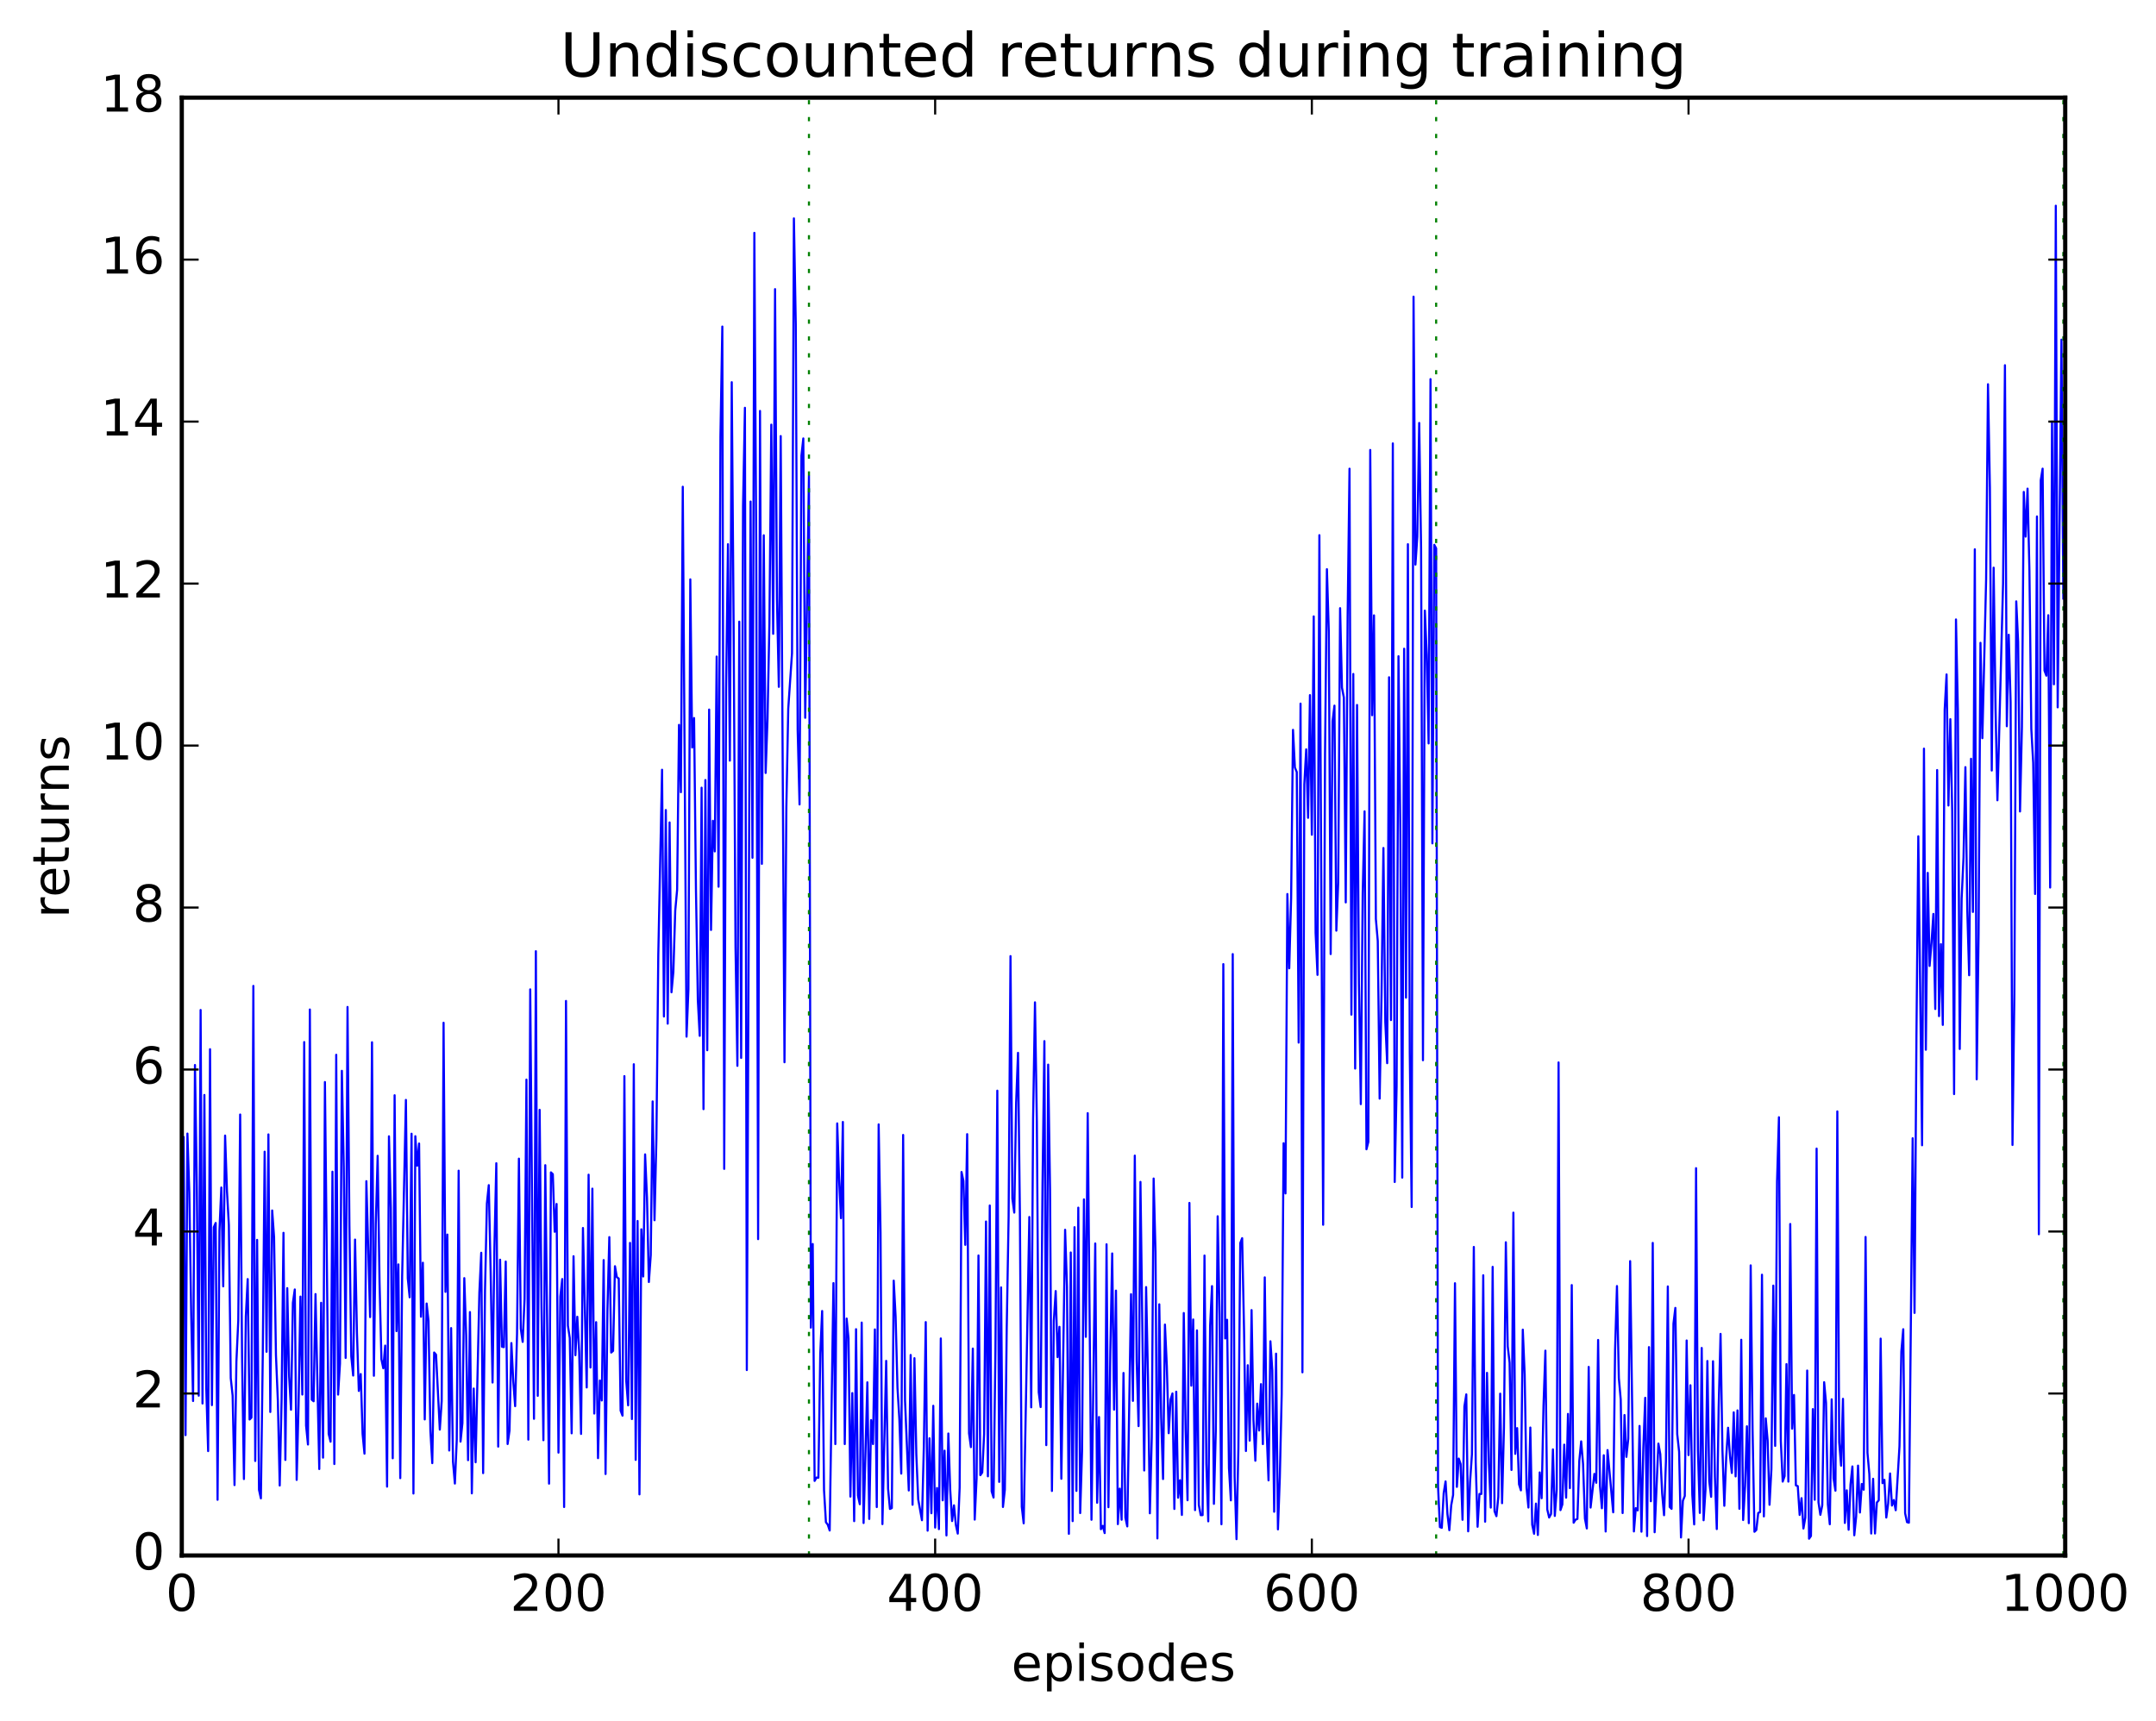 <?xml version="1.0" encoding="utf-8" standalone="no"?>
<!DOCTYPE svg PUBLIC "-//W3C//DTD SVG 1.1//EN"
  "http://www.w3.org/Graphics/SVG/1.1/DTD/svg11.dtd">
<!-- Created with matplotlib (http://matplotlib.org/) -->
<svg height="408pt" version="1.1" viewBox="0 0 511 408" width="511pt" xmlns="http://www.w3.org/2000/svg" xmlns:xlink="http://www.w3.org/1999/xlink">
 <defs>
  <style type="text/css">
*{stroke-linecap:butt;stroke-linejoin:round;stroke-miterlimit:100000;}
  </style>
 </defs>
 <g id="figure_1">
  <g id="patch_1">
   <path d="M 0 408.169 
L 511.954 408.169 
L 511.954 0 
L 0 0 
z
" style="fill:#ffffff;"/>
  </g>
  <g id="axes_1">
   <g id="patch_2">
    <path d="M 43.084 368.742 
L 489.484 368.742 
L 489.484 23.142 
L 43.084 23.142 
z
" style="fill:#ffffff;"/>
   </g>
   <g id="line2d_1">
    <path clip-path="url(#pe143e2275a)" d="M 43.53 269.595 
L 43.977 340.211 
L 44.423 268.726 
L 44.869 282.687 
L 45.316 311.584 
L 45.762 332.122 
L 46.209 252.47 
L 46.655 281.524 
L 47.101 330.861 
L 47.548 239.427 
L 47.994 332.71 
L 48.441 259.572 
L 48.887 329.04 
L 49.333 343.997 
L 49.78 248.726 
L 50.226 333.103 
L 50.673 290.922 
L 51.119 289.92 
L 51.565 355.541 
L 52.012 291.725 
L 52.458 281.514 
L 52.905 304.945 
L 53.351 269.2 
L 53.797 282.356 
L 54.244 290.456 
L 54.69 326.693 
L 55.137 330.846 
L 55.583 352.054 
L 56.029 322.803 
L 56.476 313.026 
L 56.922 264.21 
L 57.369 321.45 
L 57.815 350.621 
L 58.261 312.087 
L 58.708 303.22 
L 59.154 336.509 
L 59.601 336.062 
L 60.047 233.722 
L 60.493 346.338 
L 60.94 293.929 
L 61.386 353.17 
L 61.833 355.201 
L 62.279 321.3 
L 62.725 273.021 
L 63.172 320.45 
L 63.618 268.925 
L 64.065 334.725 
L 64.511 286.96 
L 64.957 293.261 
L 65.404 321.23 
L 65.85 331.934 
L 66.297 352.157 
L 66.743 331.79 
L 67.189 292.258 
L 67.636 346.092 
L 68.082 305.368 
L 68.529 326.311 
L 68.975 334.189 
L 69.421 308.835 
L 69.868 305.681 
L 70.314 350.827 
L 70.761 333.119 
L 71.207 307.372 
L 71.653 330.591 
L 72.1 247.035 
L 72.546 337.954 
L 72.993 342.437 
L 73.439 239.314 
L 73.885 331.803 
L 74.332 332.186 
L 74.778 306.774 
L 75.671 348.249 
L 76.117 308.839 
L 76.564 345.551 
L 77.01 256.51 
L 77.903 339.937 
L 78.349 341.769 
L 78.796 277.764 
L 79.242 347.063 
L 79.689 250.052 
L 80.135 330.604 
L 80.581 323.199 
L 81.028 253.849 
L 81.474 276.619 
L 81.921 321.906 
L 82.367 238.712 
L 82.813 290.467 
L 83.26 321.541 
L 83.706 326.089 
L 84.153 293.856 
L 84.599 315.929 
L 85.045 329.737 
L 85.492 325.732 
L 85.938 339.909 
L 86.385 344.604 
L 86.831 280.009 
L 87.724 312.23 
L 88.17 247.081 
L 88.617 326.139 
L 89.063 290.128 
L 89.509 273.997 
L 89.956 303.933 
L 90.402 322.221 
L 90.849 324.362 
L 91.295 318.984 
L 91.741 352.421 
L 92.188 269.371 
L 92.634 286.39 
L 93.081 345.702 
L 93.527 259.641 
L 93.973 315.562 
L 94.42 299.742 
L 94.866 350.408 
L 95.313 302.565 
L 96.205 260.744 
L 96.652 303.055 
L 97.098 307.543 
L 97.545 268.764 
L 97.991 354.057 
L 98.437 269.352 
L 98.884 276.358 
L 99.33 271.086 
L 99.777 312.145 
L 100.223 299.341 
L 100.669 336.487 
L 101.116 309.014 
L 101.562 313.15 
L 102.009 339.209 
L 102.455 346.855 
L 102.901 320.625 
L 103.348 321.143 
L 104.241 338.902 
L 104.687 332.121 
L 105.133 242.453 
L 105.58 306.25 
L 106.026 292.669 
L 106.473 343.859 
L 106.919 314.838 
L 107.365 346.514 
L 107.812 351.693 
L 108.258 341.307 
L 108.705 277.525 
L 109.151 341.748 
L 109.597 337.371 
L 110.044 302.996 
L 110.49 316.599 
L 110.937 346.148 
L 111.383 311.037 
L 111.829 354.017 
L 112.276 329.169 
L 112.722 346.649 
L 113.615 306.439 
L 114.061 296.983 
L 114.508 349.218 
L 114.954 305.877 
L 115.401 285.304 
L 115.847 280.95 
L 116.293 301.662 
L 116.74 327.742 
L 117.186 295.611 
L 117.633 275.756 
L 118.079 342.934 
L 118.525 298.622 
L 118.972 319.251 
L 119.418 319.358 
L 119.865 299.059 
L 120.311 342.322 
L 120.757 339.138 
L 121.204 318.389 
L 121.65 327.436 
L 122.097 333.347 
L 122.543 316.217 
L 122.989 274.673 
L 123.436 314.995 
L 123.882 318.111 
L 124.329 307.919 
L 124.775 255.933 
L 125.221 341.28 
L 125.668 234.545 
L 126.561 336.343 
L 127.007 225.494 
L 127.453 330.896 
L 127.9 263.097 
L 128.346 309.856 
L 128.793 341.415 
L 129.239 276.223 
L 130.132 351.714 
L 130.578 277.925 
L 131.025 278.345 
L 131.471 292.005 
L 131.917 285.411 
L 132.364 344.357 
L 132.81 307.368 
L 133.257 303.213 
L 133.703 357.254 
L 134.149 237.287 
L 134.596 314.245 
L 135.042 317.191 
L 135.489 339.783 
L 135.935 297.802 
L 136.381 321.27 
L 136.828 312.15 
L 137.274 320.555 
L 137.721 339.925 
L 138.167 291.109 
L 139.06 328.911 
L 139.506 278.474 
L 139.953 324.185 
L 140.399 281.781 
L 140.845 335.096 
L 141.292 313.434 
L 141.738 345.668 
L 142.185 327.263 
L 142.631 331.997 
L 143.077 298.717 
L 143.524 349.431 
L 143.97 310.394 
L 144.417 293.273 
L 144.863 320.636 
L 145.309 320.237 
L 145.756 300.17 
L 146.202 302.774 
L 146.649 303.096 
L 147.095 334.407 
L 147.541 335.59 
L 147.988 255.105 
L 148.434 327.43 
L 148.881 333.153 
L 149.327 294.641 
L 149.773 336.403 
L 150.22 252.292 
L 150.666 346.08 
L 151.113 289.449 
L 151.559 354.259 
L 152.005 291.417 
L 152.452 302.604 
L 152.898 273.658 
L 153.345 283.909 
L 153.791 303.914 
L 154.237 297.53 
L 154.684 261.106 
L 155.13 289.27 
L 155.577 269.873 
L 156.023 226.383 
L 156.916 182.477 
L 157.362 240.968 
L 157.809 192.026 
L 158.255 242.668 
L 158.701 194.966 
L 159.148 235.234 
L 159.594 230.409 
L 160.041 215.868 
L 160.487 210.949 
L 160.933 171.842 
L 161.38 187.803 
L 161.826 115.39 
L 162.719 245.749 
L 163.165 234.505 
L 163.612 137.346 
L 164.058 177.205 
L 164.505 170.219 
L 164.951 210.927 
L 165.397 237.125 
L 165.844 245.554 
L 166.29 186.732 
L 166.737 262.935 
L 167.183 184.914 
L 167.629 248.97 
L 168.076 168.209 
L 168.522 220.453 
L 168.969 194.577 
L 169.415 201.838 
L 169.861 155.643 
L 170.308 210.205 
L 170.754 103.46 
L 171.201 77.412 
L 171.647 277.092 
L 172.093 163.216 
L 172.54 129.009 
L 172.986 180.316 
L 173.433 90.61 
L 173.879 148.228 
L 174.325 224.34 
L 174.772 252.67 
L 175.218 147.37 
L 175.665 250.787 
L 176.111 119.926 
L 176.557 96.673 
L 177.004 324.785 
L 177.897 118.9 
L 178.343 203.341 
L 178.789 55.2 
L 179.236 129.514 
L 179.682 293.749 
L 180.129 97.42 
L 180.575 204.783 
L 181.021 126.897 
L 181.468 183.238 
L 181.914 170.454 
L 182.361 147.787 
L 182.807 100.67 
L 183.253 150.248 
L 183.7 68.542 
L 184.146 141.853 
L 184.593 162.825 
L 185.039 103.378 
L 185.932 251.819 
L 186.378 191.329 
L 186.825 167.999 
L 187.717 154.84 
L 188.164 51.774 
L 188.61 76.896 
L 189.057 173.025 
L 189.503 190.703 
L 189.949 108.02 
L 190.396 103.934 
L 190.842 170.164 
L 191.735 112.795 
L 192.181 314.729 
L 192.628 294.91 
L 193.074 351.068 
L 193.521 350.276 
L 193.967 350.312 
L 194.413 320.93 
L 194.86 310.789 
L 195.306 353.246 
L 195.753 360.851 
L 196.199 361.457 
L 196.645 362.823 
L 197.538 304.176 
L 197.985 342.334 
L 198.431 266.316 
L 198.877 279.65 
L 199.324 288.784 
L 199.77 265.973 
L 200.217 342.333 
L 200.663 312.575 
L 201.109 317.256 
L 201.556 354.784 
L 202.002 330.246 
L 202.449 360.605 
L 202.895 315.099 
L 203.341 354.544 
L 203.788 356.594 
L 204.234 313.531 
L 204.681 361.046 
L 205.573 327.695 
L 206.02 360.082 
L 206.466 336.652 
L 206.913 342.331 
L 207.359 315.155 
L 207.805 357.266 
L 208.252 266.552 
L 208.698 292.156 
L 209.145 361.307 
L 210.037 322.609 
L 210.484 352.915 
L 210.93 357.715 
L 211.377 357.504 
L 211.823 303.591 
L 212.269 312.055 
L 212.716 329 
L 213.162 336.432 
L 213.609 349.333 
L 214.055 269.052 
L 214.501 332 
L 215.394 353.331 
L 215.841 321.214 
L 216.287 356.718 
L 216.733 321.97 
L 217.18 344.751 
L 217.626 355.443 
L 218.519 360.387 
L 218.965 342.871 
L 219.412 313.416 
L 219.858 362.862 
L 220.305 340.963 
L 220.751 358.728 
L 221.197 333.259 
L 221.644 362.127 
L 222.09 352.738 
L 222.537 362.497 
L 222.983 317.296 
L 223.429 355.67 
L 223.876 343.896 
L 224.322 363.991 
L 224.769 339.83 
L 225.215 353.223 
L 225.661 360.582 
L 226.108 356.857 
L 226.554 361.511 
L 227.001 363.56 
L 227.447 352.699 
L 227.893 277.832 
L 228.34 279.951 
L 228.786 295.103 
L 229.233 268.863 
L 229.679 339.802 
L 230.125 343.055 
L 230.572 319.699 
L 231.018 360.239 
L 231.465 350.441 
L 231.911 297.624 
L 232.357 349.7 
L 232.804 349.073 
L 233.25 339.965 
L 233.697 289.573 
L 234.143 349.976 
L 234.589 285.777 
L 235.036 353.546 
L 235.482 355.007 
L 235.929 320.347 
L 236.375 258.556 
L 236.821 351.3 
L 237.268 305.192 
L 237.714 357.244 
L 238.161 353.156 
L 238.607 314.891 
L 239.053 288.554 
L 239.5 226.658 
L 239.946 284.132 
L 240.393 287.459 
L 240.839 261.385 
L 241.285 249.588 
L 241.732 288.135 
L 242.178 357.2 
L 242.625 361.119 
L 243.964 288.502 
L 244.41 333.622 
L 244.857 265.238 
L 245.303 237.618 
L 245.749 266.025 
L 246.196 330.06 
L 246.642 333.555 
L 247.089 280.821 
L 247.535 246.81 
L 247.981 342.583 
L 248.428 252.383 
L 248.874 281.983 
L 249.321 353.446 
L 249.767 313.101 
L 250.213 306.056 
L 250.66 321.715 
L 251.106 314.542 
L 251.553 350.56 
L 252.445 291.531 
L 252.892 305.06 
L 253.338 363.608 
L 253.785 296.915 
L 254.231 360.597 
L 254.677 290.92 
L 255.124 353.432 
L 255.57 286.289 
L 256.017 358.69 
L 256.463 343.964 
L 256.909 284.326 
L 257.356 316.914 
L 257.802 263.888 
L 258.695 360.277 
L 259.588 294.783 
L 260.034 356.239 
L 260.481 335.923 
L 260.927 362.51 
L 261.373 361.724 
L 261.82 363.435 
L 262.266 294.974 
L 262.713 357.299 
L 263.159 320.465 
L 263.605 297.143 
L 264.052 334.167 
L 264.498 305.955 
L 264.945 361.308 
L 265.391 352.896 
L 265.837 360.274 
L 266.284 325.479 
L 266.73 359.749 
L 267.177 361.851 
L 268.069 306.805 
L 268.516 332.094 
L 268.962 273.953 
L 269.409 322.684 
L 269.855 338.072 
L 270.301 280.185 
L 271.194 348.592 
L 271.641 305.117 
L 272.087 326.618 
L 272.533 358.742 
L 272.98 340.704 
L 273.426 279.384 
L 273.873 296.834 
L 274.319 364.699 
L 274.765 309.198 
L 275.212 335.969 
L 275.658 350.62 
L 276.105 314.007 
L 276.551 323.791 
L 276.997 339.749 
L 277.444 331.764 
L 277.89 330.327 
L 278.337 357.714 
L 278.783 329.922 
L 279.229 355.045 
L 279.676 350.904 
L 280.122 359.131 
L 280.569 311.269 
L 281.015 339.01 
L 281.461 355.652 
L 281.908 285.166 
L 282.354 328.488 
L 282.801 312.797 
L 283.247 357.989 
L 283.693 315.383 
L 284.14 356.763 
L 284.586 359.19 
L 285.033 359.173 
L 285.479 297.635 
L 285.925 346.993 
L 286.372 360.646 
L 286.818 314.218 
L 287.265 304.888 
L 287.711 356.501 
L 288.157 339.197 
L 288.604 288.332 
L 289.05 311.542 
L 289.497 361.344 
L 289.943 228.554 
L 290.389 317.291 
L 290.836 312.865 
L 291.282 347.998 
L 291.729 355.676 
L 292.175 226.177 
L 292.621 349.942 
L 293.068 364.873 
L 293.514 343.375 
L 293.961 294.681 
L 294.407 293.524 
L 294.853 315.204 
L 295.3 343.979 
L 295.746 323.643 
L 296.193 341.511 
L 296.639 310.571 
L 297.085 336.628 
L 297.532 346.278 
L 297.978 332.745 
L 298.425 339.12 
L 298.871 328.123 
L 299.317 342.34 
L 299.764 302.814 
L 300.21 339.272 
L 300.657 350.94 
L 301.103 317.967 
L 301.549 324.788 
L 301.996 358.379 
L 302.442 320.9 
L 302.889 362.554 
L 303.335 350.227 
L 303.781 330.522 
L 304.228 271.018 
L 304.674 282.912 
L 305.121 211.94 
L 305.567 229.542 
L 306.013 212.842 
L 306.46 173.021 
L 306.906 181.951 
L 307.353 183.024 
L 307.799 247.16 
L 308.245 166.798 
L 308.692 325.324 
L 309.138 185.94 
L 309.585 177.643 
L 310.031 193.874 
L 310.477 164.787 
L 310.924 197.879 
L 311.37 146.123 
L 311.817 221.131 
L 312.263 231.106 
L 312.709 126.872 
L 313.602 290.345 
L 314.049 178.796 
L 314.495 134.933 
L 314.941 149.72 
L 315.388 226.172 
L 315.834 170.969 
L 316.281 167.278 
L 316.727 220.624 
L 317.173 209.253 
L 317.62 144.172 
L 318.066 163.019 
L 318.513 165.37 
L 318.959 213.925 
L 319.405 146.159 
L 319.852 111.109 
L 320.298 240.528 
L 320.745 159.769 
L 321.191 253.314 
L 321.637 167.122 
L 322.084 233.266 
L 322.53 261.746 
L 322.977 211.77 
L 323.423 192.335 
L 323.869 272.445 
L 324.316 270.696 
L 324.762 106.669 
L 325.209 169.549 
L 325.655 145.88 
L 326.101 217.867 
L 326.548 223.069 
L 326.994 260.441 
L 327.441 235.724 
L 327.887 201.029 
L 328.333 242.233 
L 328.78 252.036 
L 329.226 160.553 
L 329.673 241.82 
L 330.119 105.115 
L 330.565 280.203 
L 331.012 257.58 
L 331.458 155.563 
L 331.905 197.877 
L 332.351 279.164 
L 332.797 153.788 
L 333.244 236.502 
L 333.69 129.011 
L 334.137 249.646 
L 334.583 286.135 
L 335.029 70.324 
L 335.476 133.847 
L 335.922 127.207 
L 336.369 100.265 
L 336.815 129.885 
L 337.261 251.337 
L 337.708 144.75 
L 338.154 155.258 
L 338.601 176.239 
L 339.047 89.875 
L 339.493 199.93 
L 339.94 129.154 
L 340.386 129.996 
L 340.833 352.34 
L 341.279 362.013 
L 341.725 362.178 
L 342.172 353.961 
L 342.618 351.189 
L 343.065 358.946 
L 343.511 362.753 
L 343.957 356.858 
L 344.404 354.397 
L 344.85 304.205 
L 345.297 352.479 
L 345.743 345.772 
L 346.189 347.08 
L 346.636 360.281 
L 347.082 333.416 
L 347.529 330.552 
L 347.975 363.017 
L 348.421 351.318 
L 348.868 344.749 
L 349.314 295.601 
L 349.761 346.656 
L 350.207 361.937 
L 350.653 354.163 
L 351.1 354.161 
L 351.546 302.314 
L 351.993 360.731 
L 352.439 325.453 
L 352.885 346.82 
L 353.332 357.39 
L 353.778 300.325 
L 354.225 358.255 
L 354.671 359.425 
L 355.117 354.895 
L 355.564 330.383 
L 356.01 356.345 
L 356.457 338.407 
L 356.903 294.491 
L 357.349 319.139 
L 357.796 323.041 
L 358.242 348.466 
L 358.689 287.471 
L 359.135 344.652 
L 359.581 338.547 
L 360.028 351.864 
L 360.474 353.305 
L 360.921 315.207 
L 361.367 325.831 
L 361.813 352.733 
L 362.26 357.378 
L 362.706 338.417 
L 363.153 361.452 
L 363.599 363.595 
L 364.045 356.441 
L 364.492 363.881 
L 364.938 349.054 
L 365.385 355.174 
L 365.831 333.26 
L 366.277 320.186 
L 366.724 357.823 
L 367.17 359.745 
L 367.617 358.906 
L 368.063 343.591 
L 368.509 359.369 
L 368.956 353.211 
L 369.402 251.861 
L 369.849 357.989 
L 370.295 356.657 
L 370.741 342.474 
L 371.188 355.04 
L 371.634 335.183 
L 372.081 352.772 
L 372.527 304.641 
L 372.973 360.974 
L 373.42 360.258 
L 373.866 360.077 
L 374.313 346.334 
L 374.759 341.692 
L 375.205 347.042 
L 375.652 359.997 
L 376.098 362.335 
L 376.545 324.04 
L 376.991 357.387 
L 377.884 349.404 
L 378.33 351.511 
L 378.777 317.654 
L 379.223 352.335 
L 379.669 357.552 
L 380.116 344.984 
L 380.562 363.058 
L 381.009 343.755 
L 382.348 358.508 
L 382.794 319.971 
L 383.241 304.874 
L 383.687 326.684 
L 384.133 331.772 
L 384.58 358.686 
L 385.026 335.446 
L 385.473 345.369 
L 385.919 341.089 
L 386.365 298.966 
L 387.258 363.043 
L 387.705 357.516 
L 388.151 358.061 
L 388.597 338.034 
L 389.044 363.105 
L 389.49 343.299 
L 389.937 331.367 
L 390.383 364.144 
L 390.829 319.345 
L 391.276 355.88 
L 391.722 294.646 
L 392.169 363.235 
L 393.061 342.22 
L 393.508 344.686 
L 393.954 354.037 
L 394.401 359.197 
L 394.847 346.449 
L 395.293 304.965 
L 395.74 357.238 
L 396.186 357.69 
L 396.633 313.782 
L 397.079 310.053 
L 397.525 339.978 
L 397.972 344.152 
L 398.418 364.476 
L 398.865 355.775 
L 399.311 354.642 
L 399.757 317.774 
L 400.204 344.945 
L 400.65 328.389 
L 401.097 354.282 
L 401.543 361.374 
L 401.989 276.93 
L 402.436 343.955 
L 402.882 358.651 
L 403.329 319.55 
L 403.775 360.39 
L 404.221 353.193 
L 404.668 322.642 
L 405.114 351.108 
L 405.561 354.839 
L 406.007 322.697 
L 406.453 349.997 
L 406.9 362.481 
L 407.346 333.717 
L 407.793 316.215 
L 408.239 343.747 
L 408.685 356.963 
L 409.132 345.51 
L 409.578 338.464 
L 410.025 345.16 
L 410.471 349.184 
L 410.917 334.811 
L 411.364 349.998 
L 411.81 334.35 
L 412.257 357.675 
L 412.703 317.609 
L 413.149 360.34 
L 413.596 352.391 
L 414.042 338.116 
L 414.489 361.082 
L 414.935 299.971 
L 415.381 338.919 
L 415.828 363.122 
L 416.274 362.704 
L 416.721 358.662 
L 417.167 358.457 
L 417.613 302.189 
L 418.06 359.478 
L 418.506 336.231 
L 418.953 341.515 
L 419.399 356.723 
L 419.845 348.244 
L 420.292 304.769 
L 420.738 342.761 
L 421.185 280.049 
L 421.631 264.855 
L 422.077 341.632 
L 422.524 351.229 
L 422.97 349.931 
L 423.417 323.374 
L 423.863 351.234 
L 424.309 290.163 
L 424.756 338.683 
L 425.202 330.694 
L 425.649 352.124 
L 426.095 352.303 
L 426.541 359.133 
L 426.988 355.157 
L 427.434 362.35 
L 427.881 359.768 
L 428.327 324.901 
L 428.773 364.765 
L 429.22 364.125 
L 429.666 334.043 
L 430.113 355.532 
L 430.559 272.286 
L 431.005 356.143 
L 431.452 359.107 
L 431.898 356.849 
L 432.345 327.667 
L 432.791 332.553 
L 433.237 356.671 
L 433.684 361.344 
L 434.13 331.723 
L 434.577 350.483 
L 435.023 353.382 
L 435.469 263.47 
L 435.916 341.88 
L 436.362 347.458 
L 436.809 331.609 
L 437.255 361.028 
L 437.701 353.296 
L 438.148 362.639 
L 438.594 351.91 
L 439.041 347.637 
L 439.487 363.954 
L 439.933 359.532 
L 440.38 347.44 
L 440.826 358.557 
L 441.273 351.785 
L 441.719 353.153 
L 442.165 293.234 
L 442.612 344.389 
L 443.058 349.451 
L 443.505 363.536 
L 443.951 350.565 
L 444.397 363.531 
L 444.844 356.187 
L 445.29 355.664 
L 445.737 317.335 
L 446.183 351.604 
L 446.629 350.801 
L 447.076 359.751 
L 447.522 356.435 
L 447.969 349.3 
L 448.415 356.912 
L 448.861 355.604 
L 449.308 358.018 
L 450.201 342.857 
L 450.647 320.381 
L 451.093 315.11 
L 451.54 358.735 
L 451.986 360.841 
L 452.433 360.971 
L 453.325 269.835 
L 453.772 311.238 
L 454.218 245.736 
L 454.665 198.258 
L 455.557 271.494 
L 456.004 177.476 
L 456.45 248.856 
L 456.897 206.928 
L 457.343 228.991 
L 457.789 223.518 
L 458.236 216.656 
L 458.682 239.195 
L 459.129 182.547 
L 459.575 240.879 
L 460.021 223.816 
L 460.468 242.964 
L 460.914 168.233 
L 461.361 159.883 
L 461.807 190.954 
L 462.253 170.486 
L 462.7 192.318 
L 463.146 259.366 
L 463.593 146.851 
L 464.039 168.189 
L 464.485 248.673 
L 464.932 213.026 
L 465.378 203.298 
L 465.825 181.858 
L 466.271 215.749 
L 466.717 231.191 
L 467.164 179.877 
L 467.61 216.186 
L 468.057 130.216 
L 468.503 255.869 
L 468.949 221.441 
L 469.396 152.387 
L 469.842 174.987 
L 470.735 137.387 
L 471.181 91.089 
L 471.628 115.614 
L 472.074 182.656 
L 472.521 134.572 
L 472.967 167.8 
L 473.413 189.718 
L 474.753 138.351 
L 475.199 86.581 
L 475.645 172.161 
L 476.092 150.475 
L 476.538 166.432 
L 476.985 271.426 
L 477.431 235.7 
L 477.877 142.56 
L 478.324 152.167 
L 478.77 192.366 
L 479.217 172.362 
L 479.663 116.613 
L 480.109 127.21 
L 480.556 115.834 
L 481.002 135.339 
L 481.449 172.781 
L 481.895 180.86 
L 482.341 211.922 
L 482.788 122.429 
L 483.234 292.591 
L 483.681 113.885 
L 484.127 111.099 
L 484.573 158.969 
L 485.02 160.179 
L 485.466 145.846 
L 485.913 210.401 
L 486.359 99.945 
L 486.805 162.219 
L 487.252 48.77 
L 487.698 167.682 
L 488.591 80.522 
L 489.037 141.892 
L 489.037 141.892 
" style="fill:none;stroke:#0000ff;stroke-linecap:square;stroke-width:0.5;"/>
   </g>
   <g id="line2d_2">
    <path clip-path="url(#pe143e2275a)" d="M 191.735 368.742 
L 191.735 23.142 
" style="fill:none;stroke:#008000;stroke-dasharray:1,3;stroke-dashoffset:0.0;stroke-width:0.5;"/>
   </g>
   <g id="line2d_3">
    <path clip-path="url(#pe143e2275a)" d="M 340.386 368.742 
L 340.386 23.142 
" style="fill:none;stroke:#008000;stroke-dasharray:1,3;stroke-dashoffset:0.0;stroke-width:0.5;"/>
   </g>
   <g id="line2d_4">
    <path clip-path="url(#pe143e2275a)" d="M 489.037 368.742 
L 489.037 23.142 
" style="fill:none;stroke:#008000;stroke-dasharray:1,3;stroke-dashoffset:0.0;stroke-width:0.5;"/>
   </g>
   <g id="patch_3">
    <path d="M 489.484 368.742 
L 489.484 23.142 
" style="fill:none;stroke:#000000;stroke-linecap:square;stroke-linejoin:miter;"/>
   </g>
   <g id="patch_4">
    <path d="M 43.084 368.742 
L 43.084 23.142 
" style="fill:none;stroke:#000000;stroke-linecap:square;stroke-linejoin:miter;"/>
   </g>
   <g id="patch_5">
    <path d="M 43.084 23.142 
L 489.484 23.142 
" style="fill:none;stroke:#000000;stroke-linecap:square;stroke-linejoin:miter;"/>
   </g>
   <g id="patch_6">
    <path d="M 43.084 368.742 
L 489.484 368.742 
" style="fill:none;stroke:#000000;stroke-linecap:square;stroke-linejoin:miter;"/>
   </g>
   <g id="matplotlib.axis_1">
    <g id="xtick_1">
     <g id="line2d_5">
      <defs>
       <path d="M 0 0 
L 0 -4 
" id="mb8f3e1818f" style="stroke:#000000;stroke-width:0.5;"/>
      </defs>
      <g>
       <use style="stroke:#000000;stroke-width:0.5;" x="43.084" xlink:href="#mb8f3e1818f" y="368.742"/>
      </g>
     </g>
     <g id="line2d_6">
      <defs>
       <path d="M 0 0 
L 0 4 
" id="m776bd0810b" style="stroke:#000000;stroke-width:0.5;"/>
      </defs>
      <g>
       <use style="stroke:#000000;stroke-width:0.5;" x="43.084" xlink:href="#m776bd0810b" y="23.142"/>
      </g>
     </g>
     <g id="text_1">
      <!-- 0 -->
      <defs>
       <path d="M 31.781 66.406 
Q 24.172 66.406 20.328 58.906 
Q 16.5 51.422 16.5 36.375 
Q 16.5 21.391 20.328 13.891 
Q 24.172 6.391 31.781 6.391 
Q 39.453 6.391 43.281 13.891 
Q 47.125 21.391 47.125 36.375 
Q 47.125 51.422 43.281 58.906 
Q 39.453 66.406 31.781 66.406 
M 31.781 74.219 
Q 44.047 74.219 50.516 64.516 
Q 56.984 54.828 56.984 36.375 
Q 56.984 17.969 50.516 8.266 
Q 44.047 -1.422 31.781 -1.422 
Q 19.531 -1.422 13.062 8.266 
Q 6.594 17.969 6.594 36.375 
Q 6.594 54.828 13.062 64.516 
Q 19.531 74.219 31.781 74.219 
" id="BitstreamVeraSans-Roman-30"/>
      </defs>
      <g transform="translate(39.266 381.86)scale(0.12 -0.12)">
       <use xlink:href="#BitstreamVeraSans-Roman-30"/>
      </g>
     </g>
    </g>
    <g id="xtick_2">
     <g id="line2d_7">
      <g>
       <use style="stroke:#000000;stroke-width:0.5;" x="132.364" xlink:href="#mb8f3e1818f" y="368.742"/>
      </g>
     </g>
     <g id="line2d_8">
      <g>
       <use style="stroke:#000000;stroke-width:0.5;" x="132.364" xlink:href="#m776bd0810b" y="23.142"/>
      </g>
     </g>
     <g id="text_2">
      <!-- 200 -->
      <defs>
       <path d="M 19.188 8.297 
L 53.609 8.297 
L 53.609 0 
L 7.328 0 
L 7.328 8.297 
Q 12.938 14.109 22.625 23.891 
Q 32.328 33.688 34.812 36.531 
Q 39.547 41.844 41.422 45.531 
Q 43.312 49.219 43.312 52.781 
Q 43.312 58.594 39.234 62.25 
Q 35.156 65.922 28.609 65.922 
Q 23.969 65.922 18.812 64.312 
Q 13.672 62.703 7.812 59.422 
L 7.812 69.391 
Q 13.766 71.781 18.938 73 
Q 24.125 74.219 28.422 74.219 
Q 39.75 74.219 46.484 68.547 
Q 53.219 62.891 53.219 53.422 
Q 53.219 48.922 51.531 44.891 
Q 49.859 40.875 45.406 35.406 
Q 44.188 33.984 37.641 27.219 
Q 31.109 20.453 19.188 8.297 
" id="BitstreamVeraSans-Roman-32"/>
      </defs>
      <g transform="translate(120.911 381.86)scale(0.12 -0.12)">
       <use xlink:href="#BitstreamVeraSans-Roman-32"/>
       <use x="63.623" xlink:href="#BitstreamVeraSans-Roman-30"/>
       <use x="127.246" xlink:href="#BitstreamVeraSans-Roman-30"/>
      </g>
     </g>
    </g>
    <g id="xtick_3">
     <g id="line2d_9">
      <g>
       <use style="stroke:#000000;stroke-width:0.5;" x="221.644" xlink:href="#mb8f3e1818f" y="368.742"/>
      </g>
     </g>
     <g id="line2d_10">
      <g>
       <use style="stroke:#000000;stroke-width:0.5;" x="221.644" xlink:href="#m776bd0810b" y="23.142"/>
      </g>
     </g>
     <g id="text_3">
      <!-- 400 -->
      <defs>
       <path d="M 37.797 64.312 
L 12.891 25.391 
L 37.797 25.391 
z
M 35.203 72.906 
L 47.609 72.906 
L 47.609 25.391 
L 58.016 25.391 
L 58.016 17.188 
L 47.609 17.188 
L 47.609 0 
L 37.797 0 
L 37.797 17.188 
L 4.891 17.188 
L 4.891 26.703 
z
" id="BitstreamVeraSans-Roman-34"/>
      </defs>
      <g transform="translate(210.191 381.86)scale(0.12 -0.12)">
       <use xlink:href="#BitstreamVeraSans-Roman-34"/>
       <use x="63.623" xlink:href="#BitstreamVeraSans-Roman-30"/>
       <use x="127.246" xlink:href="#BitstreamVeraSans-Roman-30"/>
      </g>
     </g>
    </g>
    <g id="xtick_4">
     <g id="line2d_11">
      <g>
       <use style="stroke:#000000;stroke-width:0.5;" x="310.924" xlink:href="#mb8f3e1818f" y="368.742"/>
      </g>
     </g>
     <g id="line2d_12">
      <g>
       <use style="stroke:#000000;stroke-width:0.5;" x="310.924" xlink:href="#m776bd0810b" y="23.142"/>
      </g>
     </g>
     <g id="text_4">
      <!-- 600 -->
      <defs>
       <path d="M 33.016 40.375 
Q 26.375 40.375 22.484 35.828 
Q 18.609 31.297 18.609 23.391 
Q 18.609 15.531 22.484 10.953 
Q 26.375 6.391 33.016 6.391 
Q 39.656 6.391 43.531 10.953 
Q 47.406 15.531 47.406 23.391 
Q 47.406 31.297 43.531 35.828 
Q 39.656 40.375 33.016 40.375 
M 52.594 71.297 
L 52.594 62.312 
Q 48.875 64.062 45.094 64.984 
Q 41.312 65.922 37.594 65.922 
Q 27.828 65.922 22.672 59.328 
Q 17.531 52.734 16.797 39.406 
Q 19.672 43.656 24.016 45.922 
Q 28.375 48.188 33.594 48.188 
Q 44.578 48.188 50.953 41.516 
Q 57.328 34.859 57.328 23.391 
Q 57.328 12.156 50.688 5.359 
Q 44.047 -1.422 33.016 -1.422 
Q 20.359 -1.422 13.672 8.266 
Q 6.984 17.969 6.984 36.375 
Q 6.984 53.656 15.188 63.938 
Q 23.391 74.219 37.203 74.219 
Q 40.922 74.219 44.703 73.484 
Q 48.484 72.75 52.594 71.297 
" id="BitstreamVeraSans-Roman-36"/>
      </defs>
      <g transform="translate(299.471 381.86)scale(0.12 -0.12)">
       <use xlink:href="#BitstreamVeraSans-Roman-36"/>
       <use x="63.623" xlink:href="#BitstreamVeraSans-Roman-30"/>
       <use x="127.246" xlink:href="#BitstreamVeraSans-Roman-30"/>
      </g>
     </g>
    </g>
    <g id="xtick_5">
     <g id="line2d_13">
      <g>
       <use style="stroke:#000000;stroke-width:0.5;" x="400.204" xlink:href="#mb8f3e1818f" y="368.742"/>
      </g>
     </g>
     <g id="line2d_14">
      <g>
       <use style="stroke:#000000;stroke-width:0.5;" x="400.204" xlink:href="#m776bd0810b" y="23.142"/>
      </g>
     </g>
     <g id="text_5">
      <!-- 800 -->
      <defs>
       <path d="M 31.781 34.625 
Q 24.75 34.625 20.719 30.859 
Q 16.703 27.094 16.703 20.516 
Q 16.703 13.922 20.719 10.156 
Q 24.75 6.391 31.781 6.391 
Q 38.812 6.391 42.859 10.172 
Q 46.922 13.969 46.922 20.516 
Q 46.922 27.094 42.891 30.859 
Q 38.875 34.625 31.781 34.625 
M 21.922 38.812 
Q 15.578 40.375 12.031 44.719 
Q 8.5 49.078 8.5 55.328 
Q 8.5 64.062 14.719 69.141 
Q 20.953 74.219 31.781 74.219 
Q 42.672 74.219 48.875 69.141 
Q 55.078 64.062 55.078 55.328 
Q 55.078 49.078 51.531 44.719 
Q 48 40.375 41.703 38.812 
Q 48.828 37.156 52.797 32.312 
Q 56.781 27.484 56.781 20.516 
Q 56.781 9.906 50.312 4.234 
Q 43.844 -1.422 31.781 -1.422 
Q 19.734 -1.422 13.25 4.234 
Q 6.781 9.906 6.781 20.516 
Q 6.781 27.484 10.781 32.312 
Q 14.797 37.156 21.922 38.812 
M 18.312 54.391 
Q 18.312 48.734 21.844 45.562 
Q 25.391 42.391 31.781 42.391 
Q 38.141 42.391 41.719 45.562 
Q 45.312 48.734 45.312 54.391 
Q 45.312 60.062 41.719 63.234 
Q 38.141 66.406 31.781 66.406 
Q 25.391 66.406 21.844 63.234 
Q 18.312 60.062 18.312 54.391 
" id="BitstreamVeraSans-Roman-38"/>
      </defs>
      <g transform="translate(388.751 381.86)scale(0.12 -0.12)">
       <use xlink:href="#BitstreamVeraSans-Roman-38"/>
       <use x="63.623" xlink:href="#BitstreamVeraSans-Roman-30"/>
       <use x="127.246" xlink:href="#BitstreamVeraSans-Roman-30"/>
      </g>
     </g>
    </g>
    <g id="xtick_6">
     <g id="line2d_15">
      <g>
       <use style="stroke:#000000;stroke-width:0.5;" x="489.484" xlink:href="#mb8f3e1818f" y="368.742"/>
      </g>
     </g>
     <g id="line2d_16">
      <g>
       <use style="stroke:#000000;stroke-width:0.5;" x="489.484" xlink:href="#m776bd0810b" y="23.142"/>
      </g>
     </g>
     <g id="text_6">
      <!-- 1000 -->
      <defs>
       <path d="M 12.406 8.297 
L 28.516 8.297 
L 28.516 63.922 
L 10.984 60.406 
L 10.984 69.391 
L 28.422 72.906 
L 38.281 72.906 
L 38.281 8.297 
L 54.391 8.297 
L 54.391 0 
L 12.406 0 
z
" id="BitstreamVeraSans-Roman-31"/>
      </defs>
      <g transform="translate(474.214 381.86)scale(0.12 -0.12)">
       <use xlink:href="#BitstreamVeraSans-Roman-31"/>
       <use x="63.623" xlink:href="#BitstreamVeraSans-Roman-30"/>
       <use x="127.246" xlink:href="#BitstreamVeraSans-Roman-30"/>
       <use x="190.869" xlink:href="#BitstreamVeraSans-Roman-30"/>
      </g>
     </g>
    </g>
    <g id="text_7">
     <!-- episodes -->
     <defs>
      <path d="M 45.406 46.391 
L 45.406 75.984 
L 54.391 75.984 
L 54.391 0 
L 45.406 0 
L 45.406 8.203 
Q 42.578 3.328 38.25 0.953 
Q 33.938 -1.422 27.875 -1.422 
Q 17.969 -1.422 11.734 6.484 
Q 5.516 14.406 5.516 27.297 
Q 5.516 40.188 11.734 48.094 
Q 17.969 56 27.875 56 
Q 33.938 56 38.25 53.625 
Q 42.578 51.266 45.406 46.391 
M 14.797 27.297 
Q 14.797 17.391 18.875 11.75 
Q 22.953 6.109 30.078 6.109 
Q 37.203 6.109 41.297 11.75 
Q 45.406 17.391 45.406 27.297 
Q 45.406 37.203 41.297 42.844 
Q 37.203 48.484 30.078 48.484 
Q 22.953 48.484 18.875 42.844 
Q 14.797 37.203 14.797 27.297 
" id="BitstreamVeraSans-Roman-64"/>
      <path d="M 44.281 53.078 
L 44.281 44.578 
Q 40.484 46.531 36.375 47.5 
Q 32.281 48.484 27.875 48.484 
Q 21.188 48.484 17.844 46.438 
Q 14.5 44.391 14.5 40.281 
Q 14.5 37.156 16.891 35.375 
Q 19.281 33.594 26.516 31.984 
L 29.594 31.297 
Q 39.156 29.25 43.188 25.516 
Q 47.219 21.781 47.219 15.094 
Q 47.219 7.469 41.188 3.016 
Q 35.156 -1.422 24.609 -1.422 
Q 20.219 -1.422 15.453 -0.562 
Q 10.688 0.297 5.422 2 
L 5.422 11.281 
Q 10.406 8.688 15.234 7.391 
Q 20.062 6.109 24.812 6.109 
Q 31.156 6.109 34.562 8.281 
Q 37.984 10.453 37.984 14.406 
Q 37.984 18.062 35.516 20.016 
Q 33.062 21.969 24.703 23.781 
L 21.578 24.516 
Q 13.234 26.266 9.516 29.906 
Q 5.812 33.547 5.812 39.891 
Q 5.812 47.609 11.281 51.797 
Q 16.75 56 26.812 56 
Q 31.781 56 36.172 55.266 
Q 40.578 54.547 44.281 53.078 
" id="BitstreamVeraSans-Roman-73"/>
      <path d="M 56.203 29.594 
L 56.203 25.203 
L 14.891 25.203 
Q 15.484 15.922 20.484 11.062 
Q 25.484 6.203 34.422 6.203 
Q 39.594 6.203 44.453 7.469 
Q 49.312 8.734 54.109 11.281 
L 54.109 2.781 
Q 49.266 0.734 44.188 -0.344 
Q 39.109 -1.422 33.891 -1.422 
Q 20.797 -1.422 13.156 6.188 
Q 5.516 13.812 5.516 26.812 
Q 5.516 40.234 12.766 48.109 
Q 20.016 56 32.328 56 
Q 43.359 56 49.781 48.891 
Q 56.203 41.797 56.203 29.594 
M 47.219 32.234 
Q 47.125 39.594 43.094 43.984 
Q 39.062 48.391 32.422 48.391 
Q 24.906 48.391 20.391 44.141 
Q 15.875 39.891 15.188 32.172 
z
" id="BitstreamVeraSans-Roman-65"/>
      <path d="M 30.609 48.391 
Q 23.391 48.391 19.188 42.75 
Q 14.984 37.109 14.984 27.297 
Q 14.984 17.484 19.156 11.844 
Q 23.344 6.203 30.609 6.203 
Q 37.797 6.203 41.984 11.859 
Q 46.188 17.531 46.188 27.297 
Q 46.188 37.016 41.984 42.703 
Q 37.797 48.391 30.609 48.391 
M 30.609 56 
Q 42.328 56 49.016 48.375 
Q 55.719 40.766 55.719 27.297 
Q 55.719 13.875 49.016 6.219 
Q 42.328 -1.422 30.609 -1.422 
Q 18.844 -1.422 12.172 6.219 
Q 5.516 13.875 5.516 27.297 
Q 5.516 40.766 12.172 48.375 
Q 18.844 56 30.609 56 
" id="BitstreamVeraSans-Roman-6f"/>
      <path d="M 9.422 54.688 
L 18.406 54.688 
L 18.406 0 
L 9.422 0 
z
M 9.422 75.984 
L 18.406 75.984 
L 18.406 64.594 
L 9.422 64.594 
z
" id="BitstreamVeraSans-Roman-69"/>
      <path d="M 18.109 8.203 
L 18.109 -20.797 
L 9.078 -20.797 
L 9.078 54.688 
L 18.109 54.688 
L 18.109 46.391 
Q 20.953 51.266 25.266 53.625 
Q 29.594 56 35.594 56 
Q 45.562 56 51.781 48.094 
Q 58.016 40.188 58.016 27.297 
Q 58.016 14.406 51.781 6.484 
Q 45.562 -1.422 35.594 -1.422 
Q 29.594 -1.422 25.266 0.953 
Q 20.953 3.328 18.109 8.203 
M 48.688 27.297 
Q 48.688 37.203 44.609 42.844 
Q 40.531 48.484 33.406 48.484 
Q 26.266 48.484 22.188 42.844 
Q 18.109 37.203 18.109 27.297 
Q 18.109 17.391 22.188 11.75 
Q 26.266 6.109 33.406 6.109 
Q 40.531 6.109 44.609 11.75 
Q 48.688 17.391 48.688 27.297 
" id="BitstreamVeraSans-Roman-70"/>
     </defs>
     <g transform="translate(239.692 398.474)scale(0.12 -0.12)">
      <use xlink:href="#BitstreamVeraSans-Roman-65"/>
      <use x="61.523" xlink:href="#BitstreamVeraSans-Roman-70"/>
      <use x="125.0" xlink:href="#BitstreamVeraSans-Roman-69"/>
      <use x="152.783" xlink:href="#BitstreamVeraSans-Roman-73"/>
      <use x="204.883" xlink:href="#BitstreamVeraSans-Roman-6f"/>
      <use x="266.064" xlink:href="#BitstreamVeraSans-Roman-64"/>
      <use x="329.541" xlink:href="#BitstreamVeraSans-Roman-65"/>
      <use x="391.064" xlink:href="#BitstreamVeraSans-Roman-73"/>
     </g>
    </g>
   </g>
   <g id="matplotlib.axis_2">
    <g id="ytick_1">
     <g id="line2d_17">
      <defs>
       <path d="M 0 0 
L 4 0 
" id="m4c4f1cc4c3" style="stroke:#000000;stroke-width:0.5;"/>
      </defs>
      <g>
       <use style="stroke:#000000;stroke-width:0.5;" x="43.084" xlink:href="#m4c4f1cc4c3" y="368.742"/>
      </g>
     </g>
     <g id="line2d_18">
      <defs>
       <path d="M 0 0 
L -4 0 
" id="mcdf0f0ee4a" style="stroke:#000000;stroke-width:0.5;"/>
      </defs>
      <g>
       <use style="stroke:#000000;stroke-width:0.5;" x="489.484" xlink:href="#mcdf0f0ee4a" y="368.742"/>
      </g>
     </g>
     <g id="text_8">
      <!-- 0 -->
      <g transform="translate(31.449 372.053)scale(0.12 -0.12)">
       <use xlink:href="#BitstreamVeraSans-Roman-30"/>
      </g>
     </g>
    </g>
    <g id="ytick_2">
     <g id="line2d_19">
      <g>
       <use style="stroke:#000000;stroke-width:0.5;" x="43.084" xlink:href="#m4c4f1cc4c3" y="330.342"/>
      </g>
     </g>
     <g id="line2d_20">
      <g>
       <use style="stroke:#000000;stroke-width:0.5;" x="489.484" xlink:href="#mcdf0f0ee4a" y="330.342"/>
      </g>
     </g>
     <g id="text_9">
      <!-- 2 -->
      <g transform="translate(31.449 333.653)scale(0.12 -0.12)">
       <use xlink:href="#BitstreamVeraSans-Roman-32"/>
      </g>
     </g>
    </g>
    <g id="ytick_3">
     <g id="line2d_21">
      <g>
       <use style="stroke:#000000;stroke-width:0.5;" x="43.084" xlink:href="#m4c4f1cc4c3" y="291.942"/>
      </g>
     </g>
     <g id="line2d_22">
      <g>
       <use style="stroke:#000000;stroke-width:0.5;" x="489.484" xlink:href="#mcdf0f0ee4a" y="291.942"/>
      </g>
     </g>
     <g id="text_10">
      <!-- 4 -->
      <g transform="translate(31.449 295.253)scale(0.12 -0.12)">
       <use xlink:href="#BitstreamVeraSans-Roman-34"/>
      </g>
     </g>
    </g>
    <g id="ytick_4">
     <g id="line2d_23">
      <g>
       <use style="stroke:#000000;stroke-width:0.5;" x="43.084" xlink:href="#m4c4f1cc4c3" y="253.542"/>
      </g>
     </g>
     <g id="line2d_24">
      <g>
       <use style="stroke:#000000;stroke-width:0.5;" x="489.484" xlink:href="#mcdf0f0ee4a" y="253.542"/>
      </g>
     </g>
     <g id="text_11">
      <!-- 6 -->
      <g transform="translate(31.449 256.853)scale(0.12 -0.12)">
       <use xlink:href="#BitstreamVeraSans-Roman-36"/>
      </g>
     </g>
    </g>
    <g id="ytick_5">
     <g id="line2d_25">
      <g>
       <use style="stroke:#000000;stroke-width:0.5;" x="43.084" xlink:href="#m4c4f1cc4c3" y="215.142"/>
      </g>
     </g>
     <g id="line2d_26">
      <g>
       <use style="stroke:#000000;stroke-width:0.5;" x="489.484" xlink:href="#mcdf0f0ee4a" y="215.142"/>
      </g>
     </g>
     <g id="text_12">
      <!-- 8 -->
      <g transform="translate(31.449 218.453)scale(0.12 -0.12)">
       <use xlink:href="#BitstreamVeraSans-Roman-38"/>
      </g>
     </g>
    </g>
    <g id="ytick_6">
     <g id="line2d_27">
      <g>
       <use style="stroke:#000000;stroke-width:0.5;" x="43.084" xlink:href="#m4c4f1cc4c3" y="176.742"/>
      </g>
     </g>
     <g id="line2d_28">
      <g>
       <use style="stroke:#000000;stroke-width:0.5;" x="489.484" xlink:href="#mcdf0f0ee4a" y="176.742"/>
      </g>
     </g>
     <g id="text_13">
      <!-- 10 -->
      <g transform="translate(23.814 180.053)scale(0.12 -0.12)">
       <use xlink:href="#BitstreamVeraSans-Roman-31"/>
       <use x="63.623" xlink:href="#BitstreamVeraSans-Roman-30"/>
      </g>
     </g>
    </g>
    <g id="ytick_7">
     <g id="line2d_29">
      <g>
       <use style="stroke:#000000;stroke-width:0.5;" x="43.084" xlink:href="#m4c4f1cc4c3" y="138.342"/>
      </g>
     </g>
     <g id="line2d_30">
      <g>
       <use style="stroke:#000000;stroke-width:0.5;" x="489.484" xlink:href="#mcdf0f0ee4a" y="138.342"/>
      </g>
     </g>
     <g id="text_14">
      <!-- 12 -->
      <g transform="translate(23.814 141.653)scale(0.12 -0.12)">
       <use xlink:href="#BitstreamVeraSans-Roman-31"/>
       <use x="63.623" xlink:href="#BitstreamVeraSans-Roman-32"/>
      </g>
     </g>
    </g>
    <g id="ytick_8">
     <g id="line2d_31">
      <g>
       <use style="stroke:#000000;stroke-width:0.5;" x="43.084" xlink:href="#m4c4f1cc4c3" y="99.942"/>
      </g>
     </g>
     <g id="line2d_32">
      <g>
       <use style="stroke:#000000;stroke-width:0.5;" x="489.484" xlink:href="#mcdf0f0ee4a" y="99.942"/>
      </g>
     </g>
     <g id="text_15">
      <!-- 14 -->
      <g transform="translate(23.814 103.253)scale(0.12 -0.12)">
       <use xlink:href="#BitstreamVeraSans-Roman-31"/>
       <use x="63.623" xlink:href="#BitstreamVeraSans-Roman-34"/>
      </g>
     </g>
    </g>
    <g id="ytick_9">
     <g id="line2d_33">
      <g>
       <use style="stroke:#000000;stroke-width:0.5;" x="43.084" xlink:href="#m4c4f1cc4c3" y="61.542"/>
      </g>
     </g>
     <g id="line2d_34">
      <g>
       <use style="stroke:#000000;stroke-width:0.5;" x="489.484" xlink:href="#mcdf0f0ee4a" y="61.542"/>
      </g>
     </g>
     <g id="text_16">
      <!-- 16 -->
      <g transform="translate(23.814 64.853)scale(0.12 -0.12)">
       <use xlink:href="#BitstreamVeraSans-Roman-31"/>
       <use x="63.623" xlink:href="#BitstreamVeraSans-Roman-36"/>
      </g>
     </g>
    </g>
    <g id="ytick_10">
     <g id="line2d_35">
      <g>
       <use style="stroke:#000000;stroke-width:0.5;" x="43.084" xlink:href="#m4c4f1cc4c3" y="23.142"/>
      </g>
     </g>
     <g id="line2d_36">
      <g>
       <use style="stroke:#000000;stroke-width:0.5;" x="489.484" xlink:href="#mcdf0f0ee4a" y="23.142"/>
      </g>
     </g>
     <g id="text_17">
      <!-- 18 -->
      <g transform="translate(23.814 26.453)scale(0.12 -0.12)">
       <use xlink:href="#BitstreamVeraSans-Roman-31"/>
       <use x="63.623" xlink:href="#BitstreamVeraSans-Roman-38"/>
      </g>
     </g>
    </g>
    <g id="text_18">
     <!-- returns -->
     <defs>
      <path d="M 18.312 70.219 
L 18.312 54.688 
L 36.812 54.688 
L 36.812 47.703 
L 18.312 47.703 
L 18.312 18.016 
Q 18.312 11.328 20.141 9.422 
Q 21.969 7.516 27.594 7.516 
L 36.812 7.516 
L 36.812 0 
L 27.594 0 
Q 17.188 0 13.234 3.875 
Q 9.281 7.766 9.281 18.016 
L 9.281 47.703 
L 2.688 47.703 
L 2.688 54.688 
L 9.281 54.688 
L 9.281 70.219 
z
" id="BitstreamVeraSans-Roman-74"/>
      <path d="M 8.5 21.578 
L 8.5 54.688 
L 17.484 54.688 
L 17.484 21.922 
Q 17.484 14.156 20.5 10.266 
Q 23.531 6.391 29.594 6.391 
Q 36.859 6.391 41.078 11.031 
Q 45.312 15.672 45.312 23.688 
L 45.312 54.688 
L 54.297 54.688 
L 54.297 0 
L 45.312 0 
L 45.312 8.406 
Q 42.047 3.422 37.719 1 
Q 33.406 -1.422 27.688 -1.422 
Q 18.266 -1.422 13.375 4.438 
Q 8.5 10.297 8.5 21.578 
" id="BitstreamVeraSans-Roman-75"/>
      <path d="M 54.891 33.016 
L 54.891 0 
L 45.906 0 
L 45.906 32.719 
Q 45.906 40.484 42.875 44.328 
Q 39.844 48.188 33.797 48.188 
Q 26.516 48.188 22.312 43.547 
Q 18.109 38.922 18.109 30.906 
L 18.109 0 
L 9.078 0 
L 9.078 54.688 
L 18.109 54.688 
L 18.109 46.188 
Q 21.344 51.125 25.703 53.562 
Q 30.078 56 35.797 56 
Q 45.219 56 50.047 50.172 
Q 54.891 44.344 54.891 33.016 
" id="BitstreamVeraSans-Roman-6e"/>
      <path d="M 41.109 46.297 
Q 39.594 47.172 37.812 47.578 
Q 36.031 48 33.891 48 
Q 26.266 48 22.188 43.047 
Q 18.109 38.094 18.109 28.812 
L 18.109 0 
L 9.078 0 
L 9.078 54.688 
L 18.109 54.688 
L 18.109 46.188 
Q 20.953 51.172 25.484 53.578 
Q 30.031 56 36.531 56 
Q 37.453 56 38.578 55.875 
Q 39.703 55.766 41.062 55.516 
z
" id="BitstreamVeraSans-Roman-72"/>
     </defs>
     <g transform="translate(16.318 217.647)rotate(-90.0)scale(0.12 -0.12)">
      <use xlink:href="#BitstreamVeraSans-Roman-72"/>
      <use x="41.082" xlink:href="#BitstreamVeraSans-Roman-65"/>
      <use x="102.605" xlink:href="#BitstreamVeraSans-Roman-74"/>
      <use x="141.814" xlink:href="#BitstreamVeraSans-Roman-75"/>
      <use x="205.193" xlink:href="#BitstreamVeraSans-Roman-72"/>
      <use x="246.291" xlink:href="#BitstreamVeraSans-Roman-6e"/>
      <use x="309.67" xlink:href="#BitstreamVeraSans-Roman-73"/>
     </g>
    </g>
   </g>
   <g id="text_19">
    <!-- Undiscounted returns during training -->
    <defs>
     <path d="M 8.688 72.906 
L 18.609 72.906 
L 18.609 28.609 
Q 18.609 16.891 22.844 11.734 
Q 27.094 6.594 36.625 6.594 
Q 46.094 6.594 50.344 11.734 
Q 54.594 16.891 54.594 28.609 
L 54.594 72.906 
L 64.5 72.906 
L 64.5 27.391 
Q 64.5 13.141 57.438 5.859 
Q 50.391 -1.422 36.625 -1.422 
Q 22.797 -1.422 15.734 5.859 
Q 8.688 13.141 8.688 27.391 
z
" id="BitstreamVeraSans-Roman-55"/>
     <path d="M 48.781 52.594 
L 48.781 44.188 
Q 44.969 46.297 41.141 47.344 
Q 37.312 48.391 33.406 48.391 
Q 24.656 48.391 19.812 42.844 
Q 14.984 37.312 14.984 27.297 
Q 14.984 17.281 19.812 11.734 
Q 24.656 6.203 33.406 6.203 
Q 37.312 6.203 41.141 7.25 
Q 44.969 8.297 48.781 10.406 
L 48.781 2.094 
Q 45.016 0.344 40.984 -0.531 
Q 36.969 -1.422 32.422 -1.422 
Q 20.062 -1.422 12.781 6.344 
Q 5.516 14.109 5.516 27.297 
Q 5.516 40.672 12.859 48.328 
Q 20.219 56 33.016 56 
Q 37.156 56 41.109 55.141 
Q 45.062 54.297 48.781 52.594 
" id="BitstreamVeraSans-Roman-63"/>
     <path d="M 34.281 27.484 
Q 23.391 27.484 19.188 25 
Q 14.984 22.516 14.984 16.5 
Q 14.984 11.719 18.141 8.906 
Q 21.297 6.109 26.703 6.109 
Q 34.188 6.109 38.703 11.406 
Q 43.219 16.703 43.219 25.484 
L 43.219 27.484 
z
M 52.203 31.203 
L 52.203 0 
L 43.219 0 
L 43.219 8.297 
Q 40.141 3.328 35.547 0.953 
Q 30.953 -1.422 24.312 -1.422 
Q 15.922 -1.422 10.953 3.297 
Q 6 8.016 6 15.922 
Q 6 25.141 12.172 29.828 
Q 18.359 34.516 30.609 34.516 
L 43.219 34.516 
L 43.219 35.406 
Q 43.219 41.609 39.141 45 
Q 35.062 48.391 27.688 48.391 
Q 23 48.391 18.547 47.266 
Q 14.109 46.141 10.016 43.891 
L 10.016 52.203 
Q 14.938 54.109 19.578 55.047 
Q 24.219 56 28.609 56 
Q 40.484 56 46.344 49.844 
Q 52.203 43.703 52.203 31.203 
" id="BitstreamVeraSans-Roman-61"/>
     <path id="BitstreamVeraSans-Roman-20"/>
     <path d="M 45.406 27.984 
Q 45.406 37.75 41.375 43.109 
Q 37.359 48.484 30.078 48.484 
Q 22.859 48.484 18.828 43.109 
Q 14.797 37.75 14.797 27.984 
Q 14.797 18.266 18.828 12.891 
Q 22.859 7.516 30.078 7.516 
Q 37.359 7.516 41.375 12.891 
Q 45.406 18.266 45.406 27.984 
M 54.391 6.781 
Q 54.391 -7.172 48.188 -13.984 
Q 42 -20.797 29.203 -20.797 
Q 24.469 -20.797 20.266 -20.094 
Q 16.062 -19.391 12.109 -17.922 
L 12.109 -9.188 
Q 16.062 -11.328 19.922 -12.344 
Q 23.781 -13.375 27.781 -13.375 
Q 36.625 -13.375 41.016 -8.766 
Q 45.406 -4.156 45.406 5.172 
L 45.406 9.625 
Q 42.625 4.781 38.281 2.391 
Q 33.938 0 27.875 0 
Q 17.828 0 11.672 7.656 
Q 5.516 15.328 5.516 27.984 
Q 5.516 40.672 11.672 48.328 
Q 17.828 56 27.875 56 
Q 33.938 56 38.281 53.609 
Q 42.625 51.219 45.406 46.391 
L 45.406 54.688 
L 54.391 54.688 
z
" id="BitstreamVeraSans-Roman-67"/>
    </defs>
    <g transform="translate(132.785 18.142)scale(0.144 -0.144)">
     <use xlink:href="#BitstreamVeraSans-Roman-55"/>
     <use x="73.193" xlink:href="#BitstreamVeraSans-Roman-6e"/>
     <use x="136.572" xlink:href="#BitstreamVeraSans-Roman-64"/>
     <use x="200.049" xlink:href="#BitstreamVeraSans-Roman-69"/>
     <use x="227.832" xlink:href="#BitstreamVeraSans-Roman-73"/>
     <use x="279.932" xlink:href="#BitstreamVeraSans-Roman-63"/>
     <use x="334.912" xlink:href="#BitstreamVeraSans-Roman-6f"/>
     <use x="396.094" xlink:href="#BitstreamVeraSans-Roman-75"/>
     <use x="459.473" xlink:href="#BitstreamVeraSans-Roman-6e"/>
     <use x="522.852" xlink:href="#BitstreamVeraSans-Roman-74"/>
     <use x="562.061" xlink:href="#BitstreamVeraSans-Roman-65"/>
     <use x="623.584" xlink:href="#BitstreamVeraSans-Roman-64"/>
     <use x="687.061" xlink:href="#BitstreamVeraSans-Roman-20"/>
     <use x="718.848" xlink:href="#BitstreamVeraSans-Roman-72"/>
     <use x="759.93" xlink:href="#BitstreamVeraSans-Roman-65"/>
     <use x="821.453" xlink:href="#BitstreamVeraSans-Roman-74"/>
     <use x="860.662" xlink:href="#BitstreamVeraSans-Roman-75"/>
     <use x="924.041" xlink:href="#BitstreamVeraSans-Roman-72"/>
     <use x="965.139" xlink:href="#BitstreamVeraSans-Roman-6e"/>
     <use x="1028.518" xlink:href="#BitstreamVeraSans-Roman-73"/>
     <use x="1080.617" xlink:href="#BitstreamVeraSans-Roman-20"/>
     <use x="1112.404" xlink:href="#BitstreamVeraSans-Roman-64"/>
     <use x="1175.881" xlink:href="#BitstreamVeraSans-Roman-75"/>
     <use x="1239.26" xlink:href="#BitstreamVeraSans-Roman-72"/>
     <use x="1280.373" xlink:href="#BitstreamVeraSans-Roman-69"/>
     <use x="1308.156" xlink:href="#BitstreamVeraSans-Roman-6e"/>
     <use x="1371.535" xlink:href="#BitstreamVeraSans-Roman-67"/>
     <use x="1435.012" xlink:href="#BitstreamVeraSans-Roman-20"/>
     <use x="1466.799" xlink:href="#BitstreamVeraSans-Roman-74"/>
     <use x="1506.008" xlink:href="#BitstreamVeraSans-Roman-72"/>
     <use x="1547.121" xlink:href="#BitstreamVeraSans-Roman-61"/>
     <use x="1608.4" xlink:href="#BitstreamVeraSans-Roman-69"/>
     <use x="1636.184" xlink:href="#BitstreamVeraSans-Roman-6e"/>
     <use x="1699.562" xlink:href="#BitstreamVeraSans-Roman-69"/>
     <use x="1727.346" xlink:href="#BitstreamVeraSans-Roman-6e"/>
     <use x="1790.725" xlink:href="#BitstreamVeraSans-Roman-67"/>
    </g>
   </g>
  </g>
 </g>
 <defs>
  <clipPath id="pe143e2275a">
   <rect height="345.6" width="446.4" x="43.084" y="23.142"/>
  </clipPath>
 </defs>
</svg>
